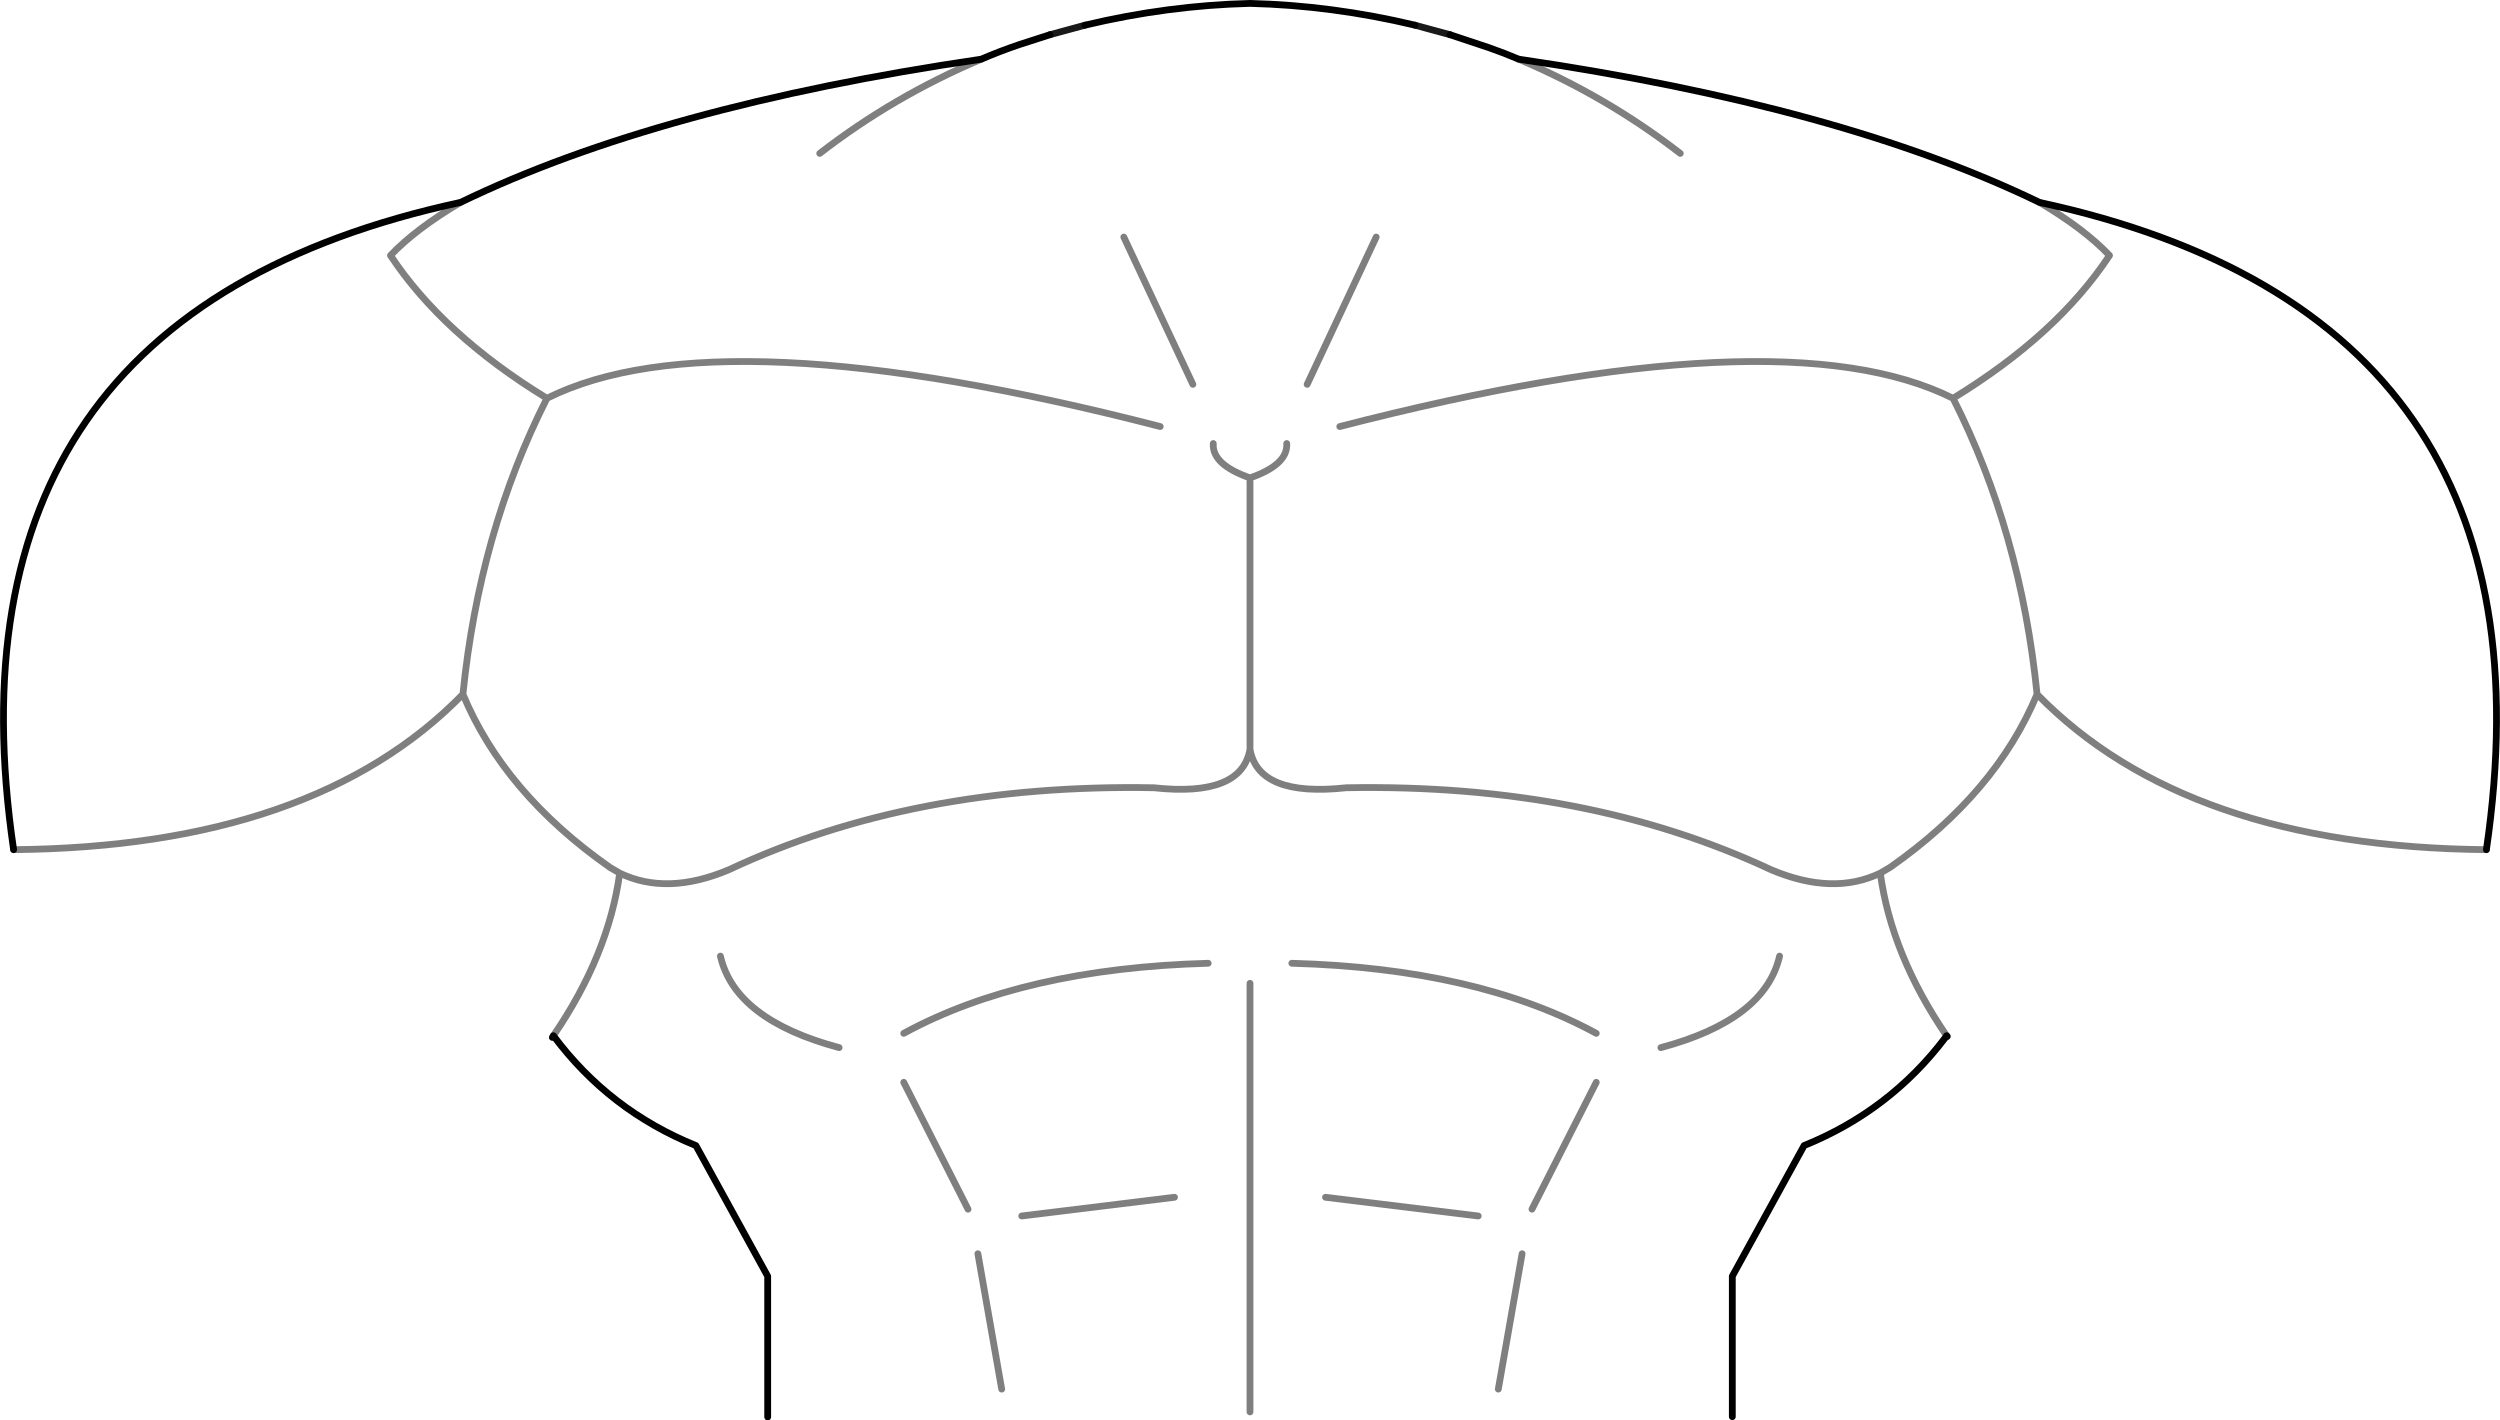 <?xml version="1.0" encoding="UTF-8" standalone="no"?>
<svg xmlns:xlink="http://www.w3.org/1999/xlink" height="208.8px" width="367.5px" xmlns="http://www.w3.org/2000/svg">
  <g transform="matrix(1.0, 0.0, 0.0, 1.0, -216.25, -130.05)">
    <path d="M516.05 159.8 Q486.95 145.7 439.5 138.75 437.4 137.85 435.1 137.05 L429.4 135.15 M424.25 133.75 Q412.1 130.85 400.0 130.55 387.9 130.85 375.75 133.75 M370.6 135.15 L366.1 136.6 Q363.15 137.6 360.5 138.75 313.05 145.7 283.95 159.8 206.75 176.5 218.25 254.95 M297.6 282.3 Q305.8 293.3 318.55 298.45 L329.1 317.65 329.1 338.35 M502.4 282.3 L502.5 282.4 502.2 282.6 Q494.05 293.35 481.45 298.45 L470.9 317.65 470.9 338.3 M502.4 282.3 L502.2 282.6 M516.05 159.8 Q593.25 176.5 581.75 254.95 M297.6 282.3 L297.45 282.55" fill="none" stroke="#000000" stroke-linecap="round" stroke-linejoin="round" stroke-width="1.0"/>
    <path d="M375.75 133.75 L370.6 135.15 M429.4 135.15 L424.25 133.75" fill="none" stroke="#000000" stroke-linecap="round" stroke-linejoin="round" stroke-opacity="0.902" stroke-width="1.0"/>
    <path d="M413.2 192.75 Q478.15 176.0 503.35 188.6 518.65 179.25 526.35 167.6 522.65 163.7 516.05 159.8 M439.5 138.75 Q452.4 144.2 463.25 152.6 M360.5 138.75 Q347.6 144.2 336.75 152.6 M391.6 186.55 L381.45 164.9 M408.4 186.55 L418.55 164.9 M477.85 270.6 Q475.7 279.95 460.4 284.05 M450.9 281.95 Q433.35 272.4 406.15 271.65 M502.4 282.3 Q494.3 270.45 492.65 258.4 485.7 261.75 476.6 257.9 449.5 245.2 414.15 245.85 401.25 247.25 400.0 240.2 398.75 247.25 385.85 245.85 350.5 245.2 323.4 257.9 314.3 261.75 307.35 258.4 305.7 270.45 297.6 282.3 M400.0 240.2 L400.0 200.3 Q394.4 198.35 394.6 195.25 M349.1 281.95 Q366.65 272.4 393.85 271.65 M366.45 308.8 L388.9 306.05 M360.0 314.35 L363.5 334.25 M433.55 308.8 L411.1 306.05 M440.0 314.35 L436.5 334.25 M349.1 289.15 L358.55 307.8 M450.9 289.15 L441.45 307.8 M400.0 274.6 L400.0 337.6 M581.75 254.95 Q537.6 254.55 515.7 232.1 509.65 246.65 494.1 257.55 L492.65 258.4 M515.7 232.1 Q513.3 208.25 503.35 188.6 M400.0 200.3 Q405.6 198.35 405.4 195.25 M218.25 254.95 Q262.4 254.55 284.3 232.1 286.7 208.25 296.65 188.6 281.35 179.25 273.65 167.6 277.35 163.7 283.95 159.8 M307.35 258.4 L305.9 257.55 Q290.35 246.65 284.3 232.1 M296.65 188.6 Q321.85 176.0 386.8 192.75 M322.15 270.6 Q324.3 279.95 339.6 284.05" fill="none" stroke="#000000" stroke-linecap="round" stroke-linejoin="round" stroke-opacity="0.502" stroke-width="1.0"/>
  </g>
</svg>
